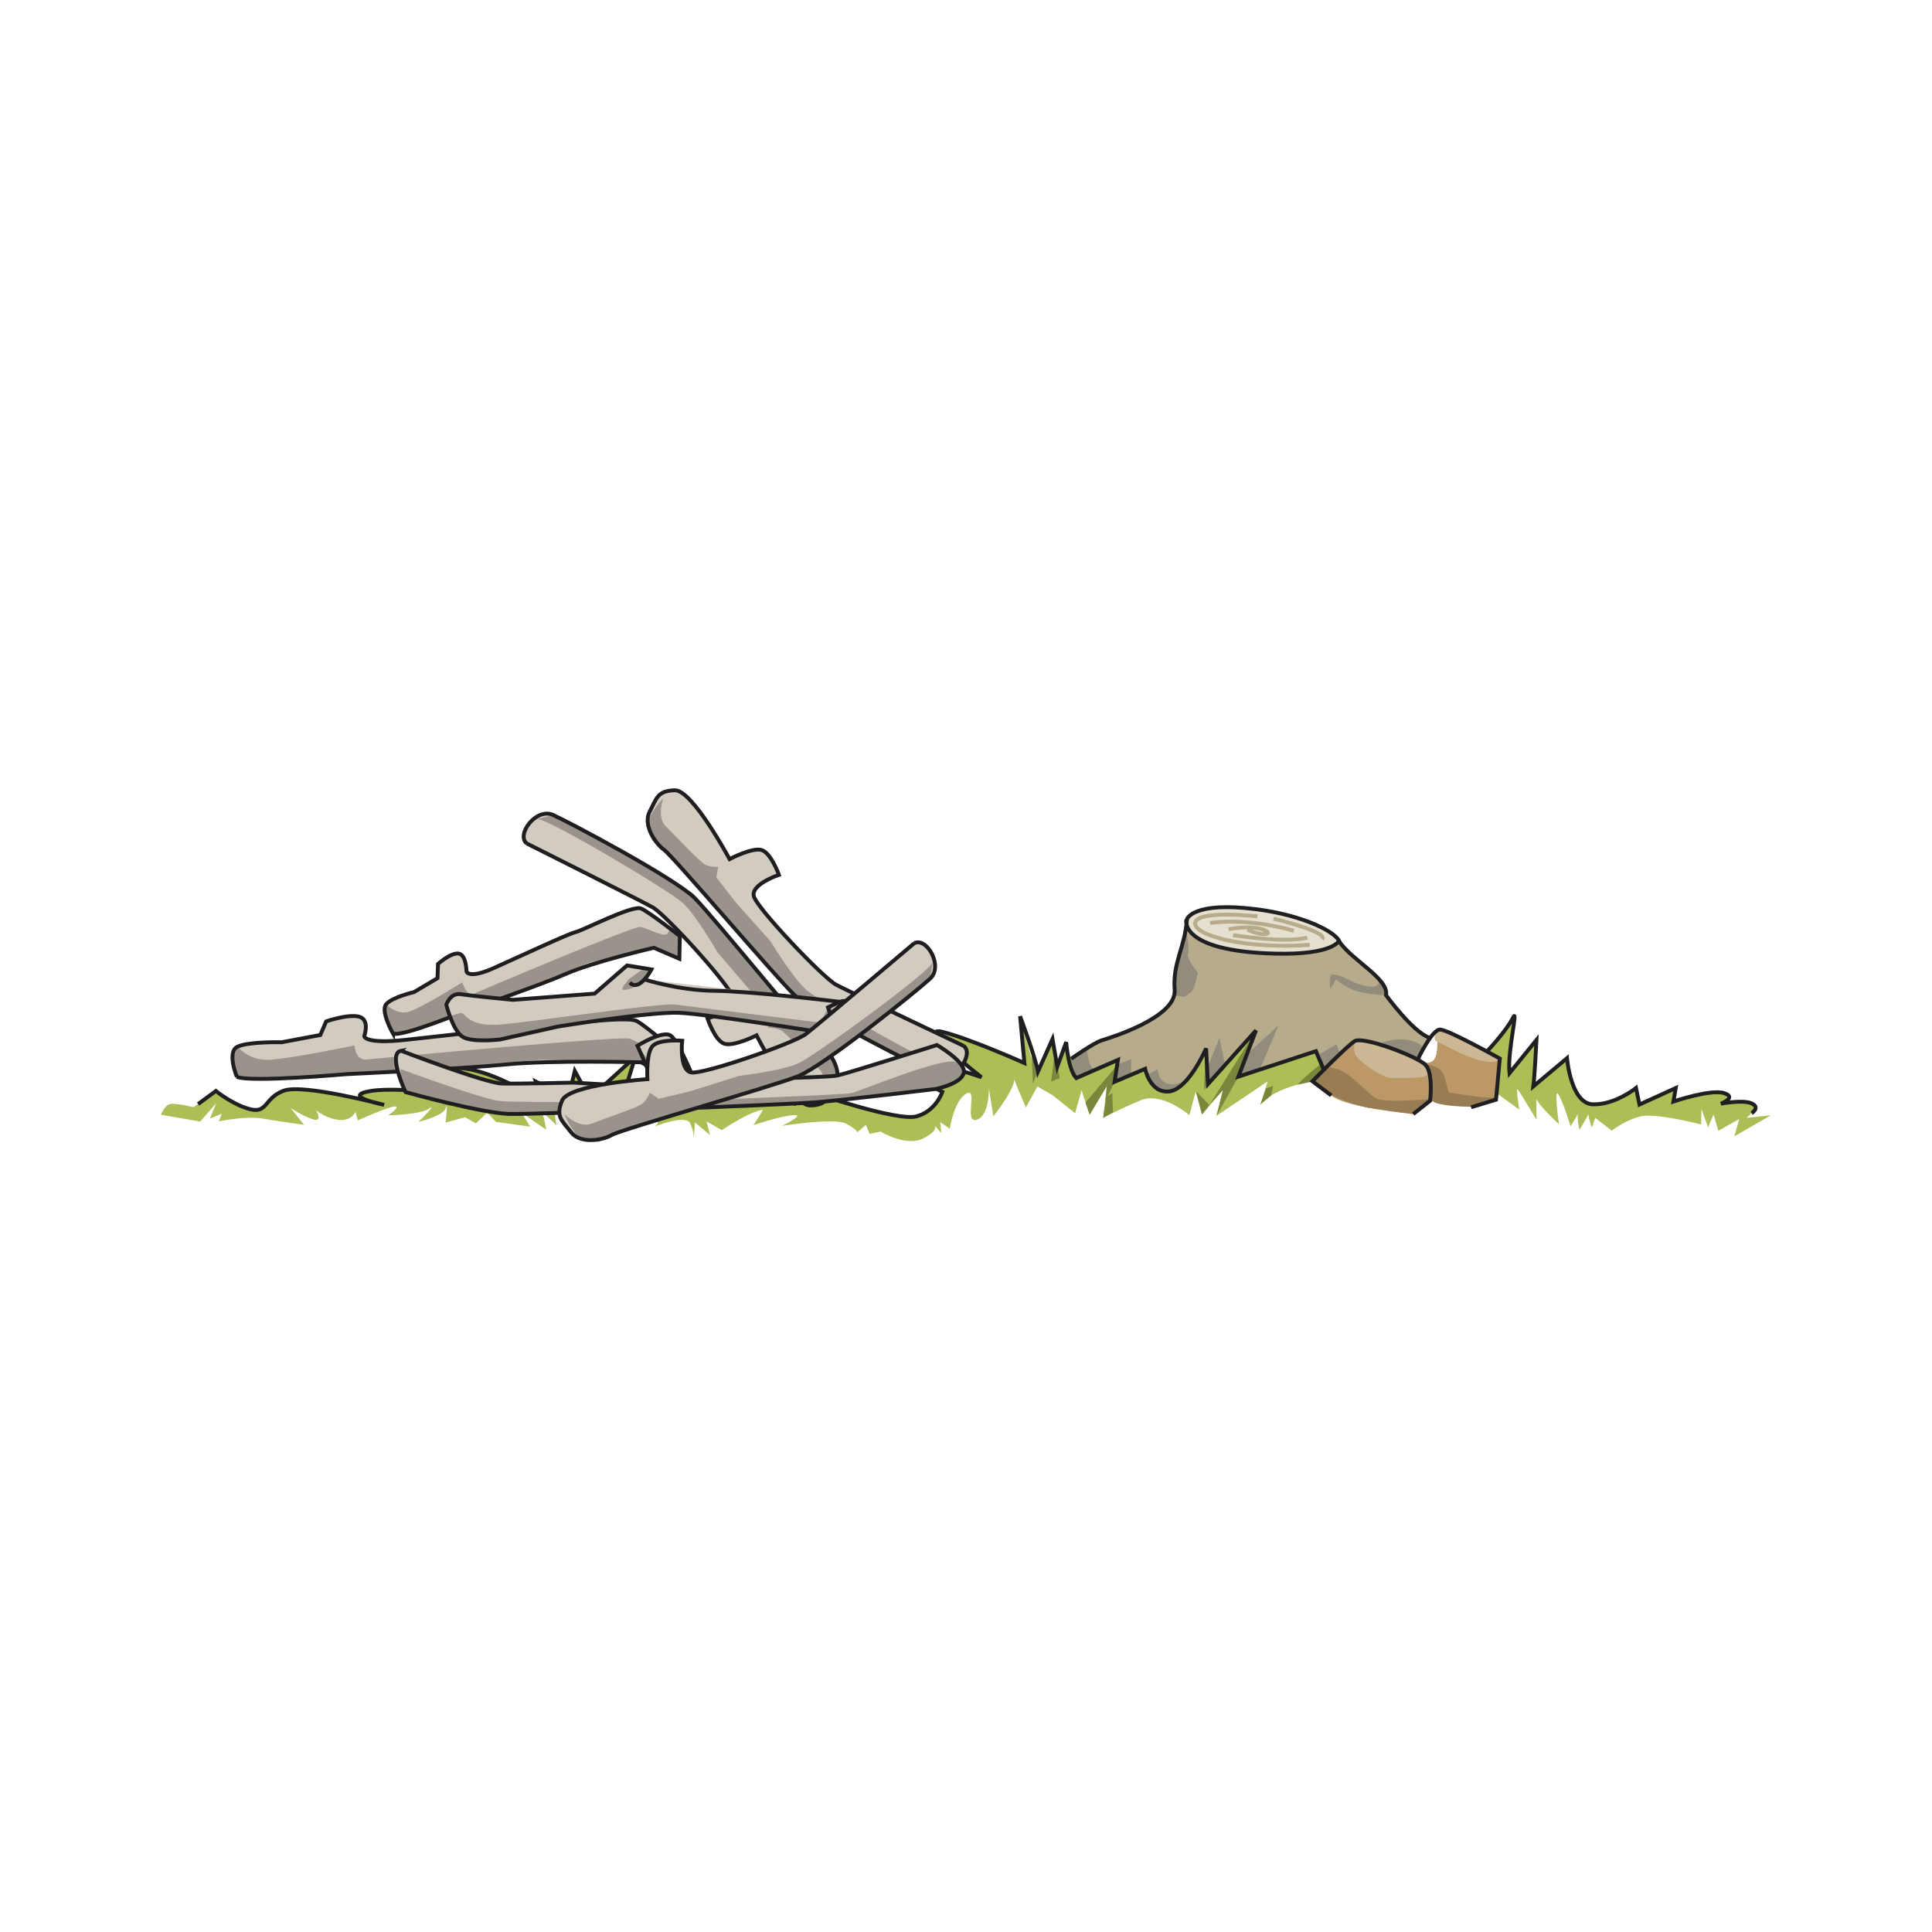 <svg:svg xmlns:dc="http://purl.org/dc/elements/1.1/" xmlns:ns2="http://creativecommons.org/ns#" xmlns:rdf="http://www.w3.org/1999/02/22-rdf-syntax-ns#" xmlns:svg="http://www.w3.org/2000/svg" height="249.394" id="Calque_1" version="1.1" viewBox="-18.095 -100.002 249.394 249.394" width="249.394" xml:space="preserve"><svg:title id="title3092">Branches mortes</svg:title>
<svg:g id="g3">
	<svg:g id="g5">
		<svg:path d="m173.62 36.033l3.576-4.619s-0.598 5.528-0.542 6.613c0.056 1.086 0.112 0.503 0.112 0.503l0.469-0.405 3.016-3.883-0.401 5.991 4.343-3.642s0.693 5.645 3.021 5.871c2.328 0.225 5.886-2.021 5.886-2.021l0.446 2.137 4.681-2.132-0.294 1.743s3.817-1.426 5.657-1.233c3.16 0.33 0.463 1.512 0.463 1.512s3.1-0.672 4.002-0.023c0.9 0.647-0.715 1.857-0.715 1.857l3.176-0.337-4.736 2.715 0.641-2.234-2.706 1.516-0.614-2.1-0.708 1.649-0.857-2.355-0.05 1.999s-5.88-1.564-7.894-1.032c-2.015 0.533-3.631 1.826-3.631 1.826l-2.126-1.639-0.448 1.24s-0.624-1.684-0.368-1.927c0.256-0.244-1.223 2.22-1.223 2.22s-0.455-1.762-0.11-2.254c0.346-0.491-1.045 1.809-1.045 1.809s-0.923-3.107-1.563-4.125c-0.642-1.016 0.07 3.836 0.07 3.836s-3.016-2.743-2.916-3.406l0.012 2.834s-2.08-3.471-2.402-3.896 0.185 2.589 0.185 2.589l-2.864-2.072-1.56-5.125z" fill="#ADBE56" id="path7" />
		<svg:path d="m145.93 23.166c5.739 0.455 8.874-1.527 8.874-1.527 1.706 2.523 6.427 4.714 6.013 6.834 0 0 3.433 4.698 5.534 5.451l0.106 0.163c-0.769 1.12-1.447 2.614-1.447 2.614l-0.063 0.108c-2.25-1.228-7.277-2.984-8.182-2.417-0.66 0.412-2.537 2.246-3.902 3.623l-1.092-2.329-10.017 3.299 2.281-5.974-6.206 6.936-0.234-4.617s-2.263 5.265-4.75 5.551c-2.489 0.299-3.119-2.908-3.119-2.908l-3.943 1.671 0.422-2.83-5.371 2.354c0.001-0.029-0.297-1.297-0.605-2.535 0.346-0.252 2.912-2.049 3.92-2.352 1.068-0.324 9.647-2.949 9.376-6.497-0.261-3.558 0.913-5.075 1.757-8.806 0 0.001-1.66 3.21 10.65 4.188z" fill="#B6AB8A" id="path9" />
		<svg:path d="m133.5 26.898l0.084 1.628 1.246 0.156s0.762-0.481 1.021-0.85 0.682-2.233 0.682-2.233-1.535-1.918-1.27-2.536-0.414-3.428-0.151-3.921c0.263-0.494-0.623 3.234-1.292 4.969l-0.32 2.787zm26.38-0.085c-0.025 0.999-2.387 0.44-3.621-0.217-1.233-0.656-1.855-0.796-2.355-0.81-0.5-0.012-0.297 1.869-0.297 1.869l0.781-1.232s0.609 0.642 2.094 1.305c1.483 0.662 4.332 0.744 4.332 0.744-0.1-1.368-0.92-1.659-0.92-1.659zm-37.72 8.49l-2.286 1.381 0.963 2.484 2.193-1.217c-0.61-0.265-0.86-2.648-0.86-2.648zm3.62 4.341l2.103-0.945 0.05-1.999-1.705 0.707-0.44 2.237zm5.56-1.609l-1.141 0.596 0.469 1.264 1.04 0.9 2.002-0.074 1.219-1.219c-3.48 1.6-3.59-1.467-3.59-1.467zm6.58-0.584l-0.067 2.687 2.138-2.947-0.67-3.205-1.4 3.465zm3.84 1.534l2.776-0.931 2.395-5.691-3.711 3.408-1.47 3.214zm10.51-2.922l0.591 1.953 1.977-2.139-0.41-1.074-2.16 1.26zm7.85-1.428l4.824 2.175 0.664-1.661c-2.13-1.868-5.48-0.514-5.48-0.514z" fill="#918C7C" id="path11" />
		<svg:path d="m153.64 41.286l-2.333-1.685s4.526-4.953 5.458-5.209 4.543 0.564 8.182 2.417 2.035-3.94 2.66-3.925 7.791 3.447 7.791 3.447l-0.393 5.617-3.148 0.921s-4.326-1.984-5.211-1.632l-0.402 1.115-1.913 1.452c-0.01 0.002-9.24-0.856-10.7-2.518z" fill="#BB9866" id="path13" />
		<svg:path d="m170.66 34.129c-2.391-1.061-3.053-1.244-3.053-1.244s-1.117 1.307-0.042 1.667c1.074 0.36 5.749 3.396 7.944 2.283 0 0-2.46-1.646-4.85-2.706zm-6.47 2.255c-1.24-0.366-5.96-2.259-7.418-1.991 0 0-0.137 0.8 0.011 1.554 0.147 0.755 3.419 3.255 4.837 3.207 1.42-0.048 4.664 0.201 4.602-0.635-0.07-0.835-0.79-1.771-2.03-2.135z" fill="#CDB896" id="path15" />
		<svg:path d="m174.64 41.648c-0.756 0.23-5.736-0.645-5.736-0.645s-0.225-1.006-0.611-2.184c-0.387-1.177-2.132-1.387-2.132-1.387l0.456 1.762s-0.375 1.658-0.067 2.666 5.31 1.009 5.31 1.009l3.148-0.921c0 0.001 0.39-0.531-0.37-0.3zm-14.92 0.207c-1.404-0.535-3.977-4.352-6.402-3.996l-0.447 0.156-1.556 1.586 2.333 1.685s2.716 1.401 5.457 1.804c2.74 0.402 5.233 0.716 5.233 0.716l2.217-1.944c0-0.001-5.43 0.529-6.83-0.007z" fill="#987C54" id="path17" />
		<svg:path d="m114.14 37.222s-11.125-4.8-11.479-3.977c-0.355 0.824 5.938 5.818 5.938 5.818s-6.099-2.21-7.484-0.688c-1.114 1.222 2.436 2.562 2.436 2.562s-1.665 3.21-3.832 3.238c-2.168 0.028-12.925-3.16-12.925-3.16l-2.287 1.442-1.949-2.049-11.572 2.709s-1.103-2.529-4.186-2.607c-3.082-0.077-4.63 1.802-4.63 1.802l1.731-5.876-5.887 5.354-1.911-3.549-0.838 3.48-4.198-2.107 0.924 2.775s-6.102-3.735-9.477-4.324c-4.482-0.779-7.936 0.634-7.936 0.634l8.928 2.976s-13.949-1.875-14.994-0.461c-0.604 0.818 2.548 1.481 2.548 1.481s-9.099-2.813-11.868-2.05c-2.771 0.764-3.054 2.548-4.066 2.564-2.002 0.033-5.359-2.386-5.359-2.386l-2.886 2.095s-2.237-0.556-2.991-0.408-1.202 1.387-1.202 1.387l5.063 0.877 2.06-2.365-0.8 1.98 1.517-0.628-0.358 0.991s3.437-0.746 5.678-0.357c2.24 0.391 5.314 0.801 5.314 0.801l-1.778-2.211s1.475 1.037 2.88 1.489 0.445-1.156 0.445-1.156 1.226 1.032 2.887 1.24c1.662 0.208 2.193-1.028 2.193-1.028l0.307 1.092s4.047-1.816 4.797-1.797-0.863 1.145-0.863 1.145 4.086-0.063 5.273-0.867c1.188-0.804-1.377 1.716-1.377 1.716s3.27-0.751 3.547-1.827c0.277-1.077-0.048 1.916-0.048 1.916l2.519-0.688 1.396 0.785 1.452-1.38 1.137 1.196 4.403 0.61s-1.517-2.706-2.181-2.806 4.255 3.191 4.255 3.191-0.283-2.008-0.689-2.436c-0.406-0.426 2.037 1.887 2.037 1.887s-0.291-1.676-0.281-2.092c0.011-0.416 0.801 1.354 0.801 1.354l1.184-0.72 0.181 2.755s1.313-2.468 2.761-3.681l-1.328 3.05s2.299-1.859 3.229-2.42l-1.289 1.553s4.271-0.811 6.519-0.67 0.891 1.023 0.891 1.023 4.044-1.649 4.595-0.385c0.552 1.264 0.447 2.096 0.447 2.096l0.14-2.248 1.96 1.633-0.456-1.761 1.973 1.133s3.647-2.493 5.318-2.617l-1.218 1.97s3.112-1.088 5.034-1.289c1.923-0.202-1.368 1.381-1.368 1.381s6.779-1.078 8.26-0.291c1.481 0.787 1.473 1.121 1.473 1.121l1.108-0.973 0.47 1.18 1.425-0.299s3.284 2.001 5.479 0.889c2.195-1.111 1.46-1.713 1.46-1.713l0.891 1.021-0.131-1.42 1.229 0.865s0.507-3.572 2.114-4.532-0.347 3.826 1.332 3.368c1.68-0.458 1.603-4.045 1.603-4.045l0.577 3.6s3.1-3.923 2.625-4.936c-0.475-1.012 1.571 3.791 1.571 3.791l1.485-2.713 1.972 1.133 2.901 2.328 0.824-2.98 1.047 3.152 2.218-3.695-0.478 4.113s2.027-1.074 4.808-2.254c2.78-1.181 6.329 1.91 6.329 1.91l0.828-3.105 0.799 3.021 2.707-3.184-0.836 3.355 6.615-4.459-0.95 2.977c2.059-2.324 6.701-2.957 6.701-2.957l1.556-1.586-1.092-2.329-10.017 3.299 1.953-5.452-5.855 6.604-0.327-4.384s-2.625 4.934-5.131 5.121-2.668-2.902-2.668-2.902l-3.943 1.671 0.422-2.83-5.371 2.354-1.402-4.871-1.21 3.346-0.543-3.266-1.984 4.327-2.073-7.055 0.525 5.636" fill="#ADBE56" id="path19" />
		<svg:path d="m115.25 39.901l0.447-1.197-0.659-3.643 0.21 4.84zm2.34-0.274l1.096-0.473-0.576-3.599-0.52 4.072zm4.98 4.252l2.218-3.695-0.171 1.871 0.045-0.094-0.352 2.336 1.268-0.718-0.104-2.503-0.598 0.441 0.91-1.874 0.19-1.973-3.952 4.652 0.54 1.557zm14.5-0.01l0.948-1.227-1.747-1.795 0.8 3.022zm0.46-8.115l-0.21 5.037 0.265-0.577-0.05-4.46zm2.25 4.932l-0.836 3.355 2.813-5.056 1.953-5.452-5.689 9.109 1.77-1.956zm4.83 1.873l1.362-1.133 0.281-1.243-0.925 0.31-0.71 2.066zm7.8-5.222s-2.553 2.02-2.985 2.676l1.886-0.411 1.556-1.586-0.46-0.679z" fill="#7B863D" id="path21" />
		<svg:path d="m144.08 17.367c2.82 0.425 10.689 2.52 10.649 4.103s-6.133 1.929-10.541 1.485c-4.406-0.444-9.217-1.4-8.902-3.977 0.31-2.575 7.46-1.812 8.79-1.611z" fill="#E5E0D0" id="path23" />
		<svg:path d="m144.22 18.288s-7.648-0.86-8.023 0.798c-0.375 1.657 6.581 3.5 14.766 2.873" fill="none" id="path25" stroke="#B6AB8A" stroke-width=".5" />
		<svg:path d="m146.3 18.59s7.125 1.681 6.268 2.658" fill="none" id="path27" stroke="#B6AB8A" stroke-width=".5" />
		<svg:path d="m148.92 20.156s-5.542-1.723-10.812-1.021" fill="none" id="path29" stroke="#B6AB8A" stroke-width=".5" />
		<svg:path d="m141.07 20.709s6.559 1.083 9.578 0.324" fill="none" id="path31" stroke="#B6AB8A" stroke-width=".5" />
		<svg:path d="m142.93 20.006s1.482 0.704 2.404 0.561c0.92-0.144-0.883-1.356-4.819-0.622" fill="none" id="path33" stroke="#B6AB8A" stroke-width=".5" />
		<svg:g fill="none" id="g35" stroke="#1F1E21" stroke-width=".5">
			<svg:path d="m120.19 36.665s2.889-2.055 3.961-2.383c1.072-0.327 9.649-2.948 9.385-6.501-0.266-3.553 1.297-5.334 1.594-9.14 0 0 0.725-2.315 8.952-1.274 6.063 0.768 10.51 3.016 10.729 4.271" id="path37" />
			<svg:path d="m7.482 42.516l2.293-1.692s2.206 1.807 4.442 2.363c2.237 0.557 1.787-1.456 4.312-2.393s12.959 1.827 12.959 1.827-5.724-1.145-1.706-1.793c4.018-0.649 13.733 0.846 13.733 0.846l-8.928-2.976s2.03-1.199 6.773-0.829c4.743 0.369 10.64 4.52 10.64 4.52l-0.931-2.775 4.198 2.107 0.838-3.48 1.911 3.549 5.887-5.354-1.907 6.205s1.063-2.475 4.806-2.131c3.743 0.346 4.186 2.607 4.186 2.607l11.572-2.709 1.949 2.049 2.287-1.442s10.908 3.776 13.427 3.089c2.518-0.688 3.33-3.167 3.33-3.167s-4.204-1.856-1.93-2.8c2.274-0.942 6.979 0.927 6.979 0.927s-8.583-6.718-5.104-5.881c3.48 0.839 10.645 4.039 10.645 4.039l-0.557-6.042s1.992 5.368 2.303 7.149l1.879-4.208 0.619 3.563 1.144-3.162s0.265 3.552 1.302 4.642l5.379-2.347-0.426 2.826 3.942-1.674s0.628 3.207 3.118 2.915c2.49-0.29 4.75-5.554 4.75-5.554l0.238 4.616 6.203-6.937-2.277 5.971 10.012-3.293 0.994 2.363" id="path39" />
			<svg:path d="m153.76 41.411l-2.437-1.834s4.371-4.5 5.45-5.182c1.082-0.682 8.107 1.978 9.143 3.066 1.038 1.091 0.594 4.626 0.594 4.626l-2.172 1.718" id="path41" />
			<svg:path d="m164.93 36.732s1.808-3.859 2.872-3.832c1.063 0.026 7.707 3.74 7.707 3.74l-0.488 5.307-3.217 0.982" id="path43" />
			<svg:path d="m166.36 33.928c-2.107-0.762-5.536-5.459-5.536-5.459 0.407-2.117-4.384-4.474-6.093-6.999 0 0-0.795 1.814-8.211 1.628-12.492-0.315-11.477-4.375-11.477-4.375" id="path45" />
			<svg:path d="m173.87 35.707s2.526-2.688 3.317-4.293-0.735 4.357-0.43 7.116l3.484-4.288s-0.248 4.869-0.401 5.991l4.343-3.642s0.477 5.889 3.352 5.961c2.874 0.073 5.555-2.11 5.555-2.11l0.446 2.137 4.681-2.132-0.294 1.743s4.792-1.63 6.528-1.086c1.737 0.544-0.408 1.364-0.408 1.364s2.889-0.553 4.002-0.023c1.111 0.527-0.032 1.25-0.032 1.25" id="path47" />
		</svg:g>
	</svg:g>
	<svg:g id="g49">
		<svg:g id="g51">
			<svg:path d="m106.3 35.007s-14.771-6.998-16.459-7.89c-1.687-0.896-10.254-9.898-10.631-11.439s3.246-2.752 3.246-2.752-1.025-2.852-2.253-3.205c-1.229-0.352-4.122 1.174-4.122 1.174s-4.799-8.948-7.067-8.885-2.354 1.066-3.245 2.756c-0.892 1.686 0.671 4.078 1.859 4.93 1.186 0.854 14.259 16.266 16.822 18.738 2.565 2.475 16.334 9.391 18.522 10.324 2.19 0.935 4.75-2.628 3.33-3.751" fill="#D2CCC0" id="path53" />
			<svg:path d="m67.55 3.023s-0.954 2.437 0.329 3.676c1.281 1.236 4.398 4.636 5.127 4.948 0.73 0.31 1.615 0.256 1.615 0.256l-0.239 1.365 2.505 3.224 4.489 5.024s2.88 4.762 4.642 6.292c1.762 1.526 17.865 10.646 19.021 10.365l-2.062 0.584-16.396-8.641-1.803-1.027-9.996-11.513-6.213-7.048-2.472-2.092-0.407-2.674c-0.002 0.002 0.485-1.342 1.857-2.739z" fill="#99938B" id="path55" />
			<svg:path d="m106.3 35.007s-14.771-6.998-16.459-7.89c-1.687-0.896-10.254-9.898-10.631-11.439s3.246-2.752 3.246-2.752-1.025-2.852-2.253-3.205c-1.229-0.352-4.122 1.174-4.122 1.174s-4.799-8.948-7.067-8.885-2.354 1.066-3.245 2.756c-0.892 1.686 0.671 4.078 1.859 4.93 1.186 0.854 14.259 16.266 16.822 18.738 2.565 2.475 16.334 9.391 18.522 10.324 2.19 0.935 4.75-2.628 3.33-3.751" fill="none" id="path57" stroke="#201D21" stroke-width=".5" />
		</svg:g>
		<svg:g id="g59">
			<svg:path d="m49.892 8.871s14.61 7.328 16.277 8.258c1.667 0.931 10.033 10.123 10.375 11.67 0.341 1.549-3.306 2.68-3.306 2.68s0.958 2.875 2.182 3.253c1.218 0.382 4.146-1.08 4.146-1.08s4.597 9.052 6.866 9.04 2.377-1.014 3.309-2.681c0.928-1.667-0.584-4.095-1.75-4.973-1.169-0.879-13.893-16.578-16.402-19.106-2.51-2.533-16.121-9.754-18.287-10.734-2.166-0.987-4.802 2.52-3.41 3.673" fill="#D2CCC0" id="path61" />
			<svg:path d="m87.924 41.709s1.008-2.412-0.246-3.676c-1.254-1.268-4.295-4.737-5.017-5.064-0.724-0.328-1.609-0.293-1.609-0.293l0.271-1.36-2.432-3.276-4.379-5.125s-2.771-4.825-4.5-6.392c-1.727-1.567-17.624-11.044-18.784-10.789l2.073-0.537 16.199 9.002 1.777 1.068 9.738 11.73 6.056 7.188 2.422 2.143 0.351 2.686s-0.52 1.333-1.92 2.695z" fill="#99938B" id="path63" />
			<svg:path d="m49.892 8.871s14.61 7.328 16.277 8.258c1.667 0.931 10.033 10.123 10.375 11.67 0.341 1.549-3.306 2.68-3.306 2.68s0.958 2.875 2.182 3.253c1.218 0.382 4.146-1.08 4.146-1.08s4.597 9.052 6.866 9.04 2.377-1.014 3.309-2.681c0.928-1.667-0.584-4.095-1.75-4.973-1.169-0.879-13.893-16.578-16.402-19.106-2.51-2.533-16.121-9.754-18.287-10.734-2.166-0.987-4.802 2.52-3.41 3.673" fill="none" id="path65" stroke="#201D21" stroke-width=".5" />
		</svg:g>
		<svg:g id="g67">
			<svg:path d="m32.639 33.422s-1.656-2.89-0.881-3.798c0.777-0.909 3.585-1.559 3.585-1.559l3.036-1.796 0.067-1.836s1.632-1.469 2.647-1.343c1.016 0.131 1.028 2.312 1.028 2.312s0.239 1.036 3.588-0.469c3.351-1.505 9.582-4.404 10.518-4.622 0.937-0.216 7.319-3.515 8.419-3.04 1.094 0.475 5.018 3.567 5.018 3.567l-0.063 2.925-3.288-1.42s-7.723 1.789-11.305 3.348c-3.583 1.559-13.171 4.871-13.171 4.871s-7.868 3.278-9.198 2.86z" fill="#D2CCC0" id="path69" />
			<svg:path d="m31.758 29.624s1.336 1.508 3.052 0.931c1.715-0.58 6.773-3.754 6.773-3.754s0.557 1.872 1.452 1.483c0.896-0.39 20.646-8.788 21.545-8.632 0.898 0.156 3.17 1.447 3.518 0.822l0.349-0.629 1.218 0.993-0.063 2.925-3.288-1.42-8.54 1.979-13.092 5.217-9.236 3.232-2.807 0.65-0.912-2.338 0.031-1.459z" fill="#99938B" id="path71" />
			<svg:path d="m32.639 33.422s-1.656-2.89-0.881-3.798c0.777-0.909 3.585-1.559 3.585-1.559l3.036-1.796 0.067-1.836s1.632-1.469 2.647-1.343c1.016 0.131 1.028 2.312 1.028 2.312s0.239 1.036 3.588-0.469c3.351-1.505 9.582-4.404 10.518-4.622 0.937-0.216 7.319-3.515 8.419-3.04 1.094 0.475 5.018 3.567 5.018 3.567l-0.063 2.925-3.288-1.42s-7.723 1.789-11.305 3.348c-3.583 1.559-13.171 4.871-13.171 4.871s-7.868 3.278-9.198 2.86z" fill="none" id="path73" stroke="#201D21" stroke-width=".5" />
		</svg:g>
		<svg:g id="g75">
			<svg:path d="m12.48 39.002s-1.337-3.226 0.098-3.898c1.436-0.672 5.689-0.565 5.689-0.565l4.988-0.938 0.754-1.755s2.862-0.991 4.271-0.602c1.409 0.391 0.647 2.5 0.647 2.5s-0.027 1.063 5.307 0.488c5.335-0.576 15.295-1.744 16.712-1.708s11.741-1.476 13.142-0.731 5.91 4.759 5.91 4.759l-1.135 2.809-4.199-2.235s-11.698-0.295-17.388 0.272c-5.688 0.565-20.601 1.253-20.601 1.253s-12.441 1.104-14.195 0.351z" fill="#D2CCC0" id="path77" />
			<svg:path d="m12.578 35.104s1.373 1.809 4.037 1.7c2.661-0.112 11.041-1.852 11.041-1.852s0.126 1.954 1.549 1.813c1.424-0.142 32.707-3.077 33.939-2.692 1.232 0.388 4.021 2.23 4.744 1.717l0.723-0.515 1.387 1.277-1.135 2.809-4.199-2.235-12.938-0.326-20.613 1.61-14.379 0.7-4.254-0.107-0.47-2.493 0.568-1.406z" fill="#99938B" id="path79" />
			<svg:path d="m12.48 39.002s-1.337-3.226 0.098-3.898c1.436-0.672 5.689-0.565 5.689-0.565l4.988-0.938 0.754-1.755s2.862-0.991 4.271-0.602c1.409 0.391 0.647 2.5 0.647 2.5s-0.027 1.063 5.307 0.488c5.335-0.576 15.295-1.744 16.712-1.708s11.741-1.476 13.142-0.731 5.91 4.759 5.91 4.759l-1.135 2.809-4.199-2.235s-11.698-0.295-17.388 0.272c-5.688 0.565-20.601 1.253-20.601 1.253s-12.441 1.104-14.195 0.351z" fill="none" id="path81" stroke="#201D21" stroke-width=".5" />
		</svg:g>
		<svg:g id="g83">
			<svg:path d="m33.678 35.638s10.891 4.175 13.015 4.229c2.128 0.054 9.224-0.12 9.224-0.12l10.625 0.621-2.348-5.378s3.246-2.046 4.289-1.31c1.045 0.734 3.048 5.751 3.048 5.751s17.03-0.28 18.457-0.599c1.427-0.319 12.866-3.934 12.866-3.934s3.846 2.225 3.457 3.635c-0.391 1.408-3.601 2.035-3.601 2.035s-12.094 1.471-15.646 1.735c-3.557 0.265-35.863 1.58-39.406 1.491-3.544-0.09-13.406-2.822-13.406-2.822s-2.356-5.025-0.574-5.334z" fill="#D2CCC0" id="path85" />
			<svg:path d="m105.52 37.213c-1.152-1.213-12.625 3.699-13.812 3.906-1.188 0.207-16.808 0.76-19.175 0.937-2.369 0.177-23.89 0.345-26.246 0.048-2.357-0.297-12.666-4.103-12.666-4.103s-0.059 2.362 0.635 2.972 11.758 2.542 13.406 2.822c1.647 0.276 30.53-1.123 37.629-1.418 7.103-0.294 18.018-1.91 19.447-2.348 1.43-0.438 1.93-1.605 0.78-2.816zm-36.487 2.863c-1.182-0.029-4.84-5.087-4.84-5.087l2.348 5.378s3.671-0.262 2.492-0.291z" fill="#99938B" id="path87" />
			<svg:path d="m33.678 35.638s10.891 4.175 13.015 4.229c2.128 0.054 9.224-0.12 9.224-0.12l10.625 0.621-2.348-5.378s3.246-2.046 4.289-1.31c1.045 0.734 3.048 5.751 3.048 5.751s17.03-0.28 18.457-0.599c1.427-0.319 12.866-3.934 12.866-3.934s3.846 2.225 3.457 3.635c-0.391 1.408-3.601 2.035-3.601 2.035s-12.094 1.471-15.646 1.735c-3.557 0.265-35.863 1.58-39.406 1.491-3.544-0.09-13.406-2.822-13.406-2.822s-2.356-5.025-0.574-5.334z" fill="none" id="path89" stroke="#201D21" stroke-width=".5" />
		</svg:g>
		<svg:g id="g91">
			<svg:path d="m90.338 29.318s-0.119-0.012-0.339-0.039l-0.931-0.107-0.375-0.039-0.04-0.008-0.341-0.042c-0.041-0.005-0.09-0.005-0.139-0.015l-0.348-0.033c-0.096-0.015-0.196-0.025-0.302-0.035-0.163-0.021-0.332-0.04-0.508-0.063l-0.07-0.01c-0.07-0.004-0.142-0.01-0.211-0.021l-21.636-2.476c0.523-0.575 0.898-1.291 0.898-1.291l-3.149-0.512-4.181 3.633-10.547 0.805s-5.307-0.5-6.707-0.727c-1.399-0.227-1.895 1.365-1.895 1.365s0.869 3.498 2.194 4.186c1.325 0.696 4.737 0.293 4.737 0.293l7.453-1.664s11.804-1.916 15.617-1.781c3.807 0.138 21.537 3.01 21.537 3.01l3.725-2.271c0.001-0.001-2.891-2.861-4.442-2.158z" fill="#D2CCC0" id="path93" />
			<svg:path d="m62.336 27.777c2.055 0.063 3.631-2.463 3.631-2.463l-1.137-0.186-1.729 1.248c0.001 0.001-1.216 1.386-0.765 1.401zm28.797 4.037c-0.99 0.021-1.945-1.839-1.945-1.839-1.18 0.613-0.778 2.026-1.756 1.958-0.976-0.066-16.372-2.023-18.4-2.264-2.026-0.238-18.874 2.331-22.777 2.594-3.905 0.266-4.336-1.51-4.786-1.494-0.452 0.018-1.411 0.401-1.411 0.401s0.911 2.124 1.307 2.455c0.395 0.335 2.072 0.517 3.049 0.585 0.979 0.068 3.133 0.06 6.741-1.154 3.608-1.21 17.317-2.131 18.366-2.321s21.099 3.151 21.099 3.151l3.618-2.377c-0.002 0.001-2.114 0.288-3.105 0.305z" fill="#99938B" id="path95" />
			<svg:g fill="none" id="g97" stroke="#201D21" stroke-width=".5">
				<svg:path d="m89.422 32.045l-0.632-2.02 1.552-0.703c1.55-0.707 4.438 2.154 4.438 2.154l-3.722 2.271s-17.73-2.874-21.539-3.013c-3.809-0.138-15.613 1.782-15.613 1.782l-7.453 1.665s-3.419 0.401-4.742-0.292c-1.323-0.692-2.195-4.184-2.195-4.184s0.497-1.596 1.896-1.369c1.4 0.227 6.707 0.727 6.707 0.727l10.547-0.805 4.181-3.633 3.149 0.512s-1.561 2.979-2.79 1.703" id="path99" />
				<svg:path d="m65.07 26.424s4.434 1.438 9.098 1.475c4.663 0.039 16.174 1.424 16.174 1.424" id="path101" />
			</svg:g>
		</svg:g>
		<svg:g id="g103">
			<svg:path d="m99.922 21.756s-12.477 10.555-13.988 11.723c-1.512 1.166-13.25 5.248-14.811 4.953-1.559-0.293-1.164-4.094-1.164-4.094s-3.02-0.246-3.848 0.725c-0.829 0.975-0.639 4.24-0.639 4.24s-10.131 0.67-11.01 2.762-0.002 2.584 1.164 4.094c1.17 1.51 3.994 1.074 5.261 0.345 1.269-0.728 20.704-6.26 24.017-7.572s15.304-10.989 17.058-12.596c1.76-1.606-0.43-5.406-2.038-4.58" fill="#D2CCC0" id="path105" />
			<svg:path d="m54.779 43.82s1.824 1.876 3.479 1.22c1.658-0.654 6.043-2.088 6.627-2.622 0.586-0.535 0.902-1.363 0.902-1.363l1.145 0.781 3.971-0.947 6.43-2.013s5.527-0.652 7.648-1.624c2.119-0.973 17.082-11.867 17.302-13.034l-0.32 2.117-14.644 11.355-1.68 1.217-14.615 4.345-8.99 2.743-2.922 1.384-2.605-0.732c0-0.001-1.022-1.001-1.725-2.827z" fill="#99938B" id="path107" />
			<svg:path d="m99.922 21.756s-12.477 10.555-13.988 11.723c-1.512 1.166-13.25 5.248-14.811 4.953-1.559-0.293-1.164-4.094-1.164-4.094s-3.02-0.246-3.848 0.725c-0.829 0.975-0.639 4.24-0.639 4.24s-10.131 0.67-11.01 2.762-0.002 2.584 1.164 4.094c1.17 1.51 3.994 1.074 5.261 0.345 1.269-0.728 20.704-6.26 24.017-7.572s15.304-10.989 17.058-12.596c1.76-1.606-0.43-5.406-2.038-4.58" fill="none" id="path109" stroke="#201D21" stroke-width=".5" />
		</svg:g>
	</svg:g>
</svg:g>
</svg:svg>